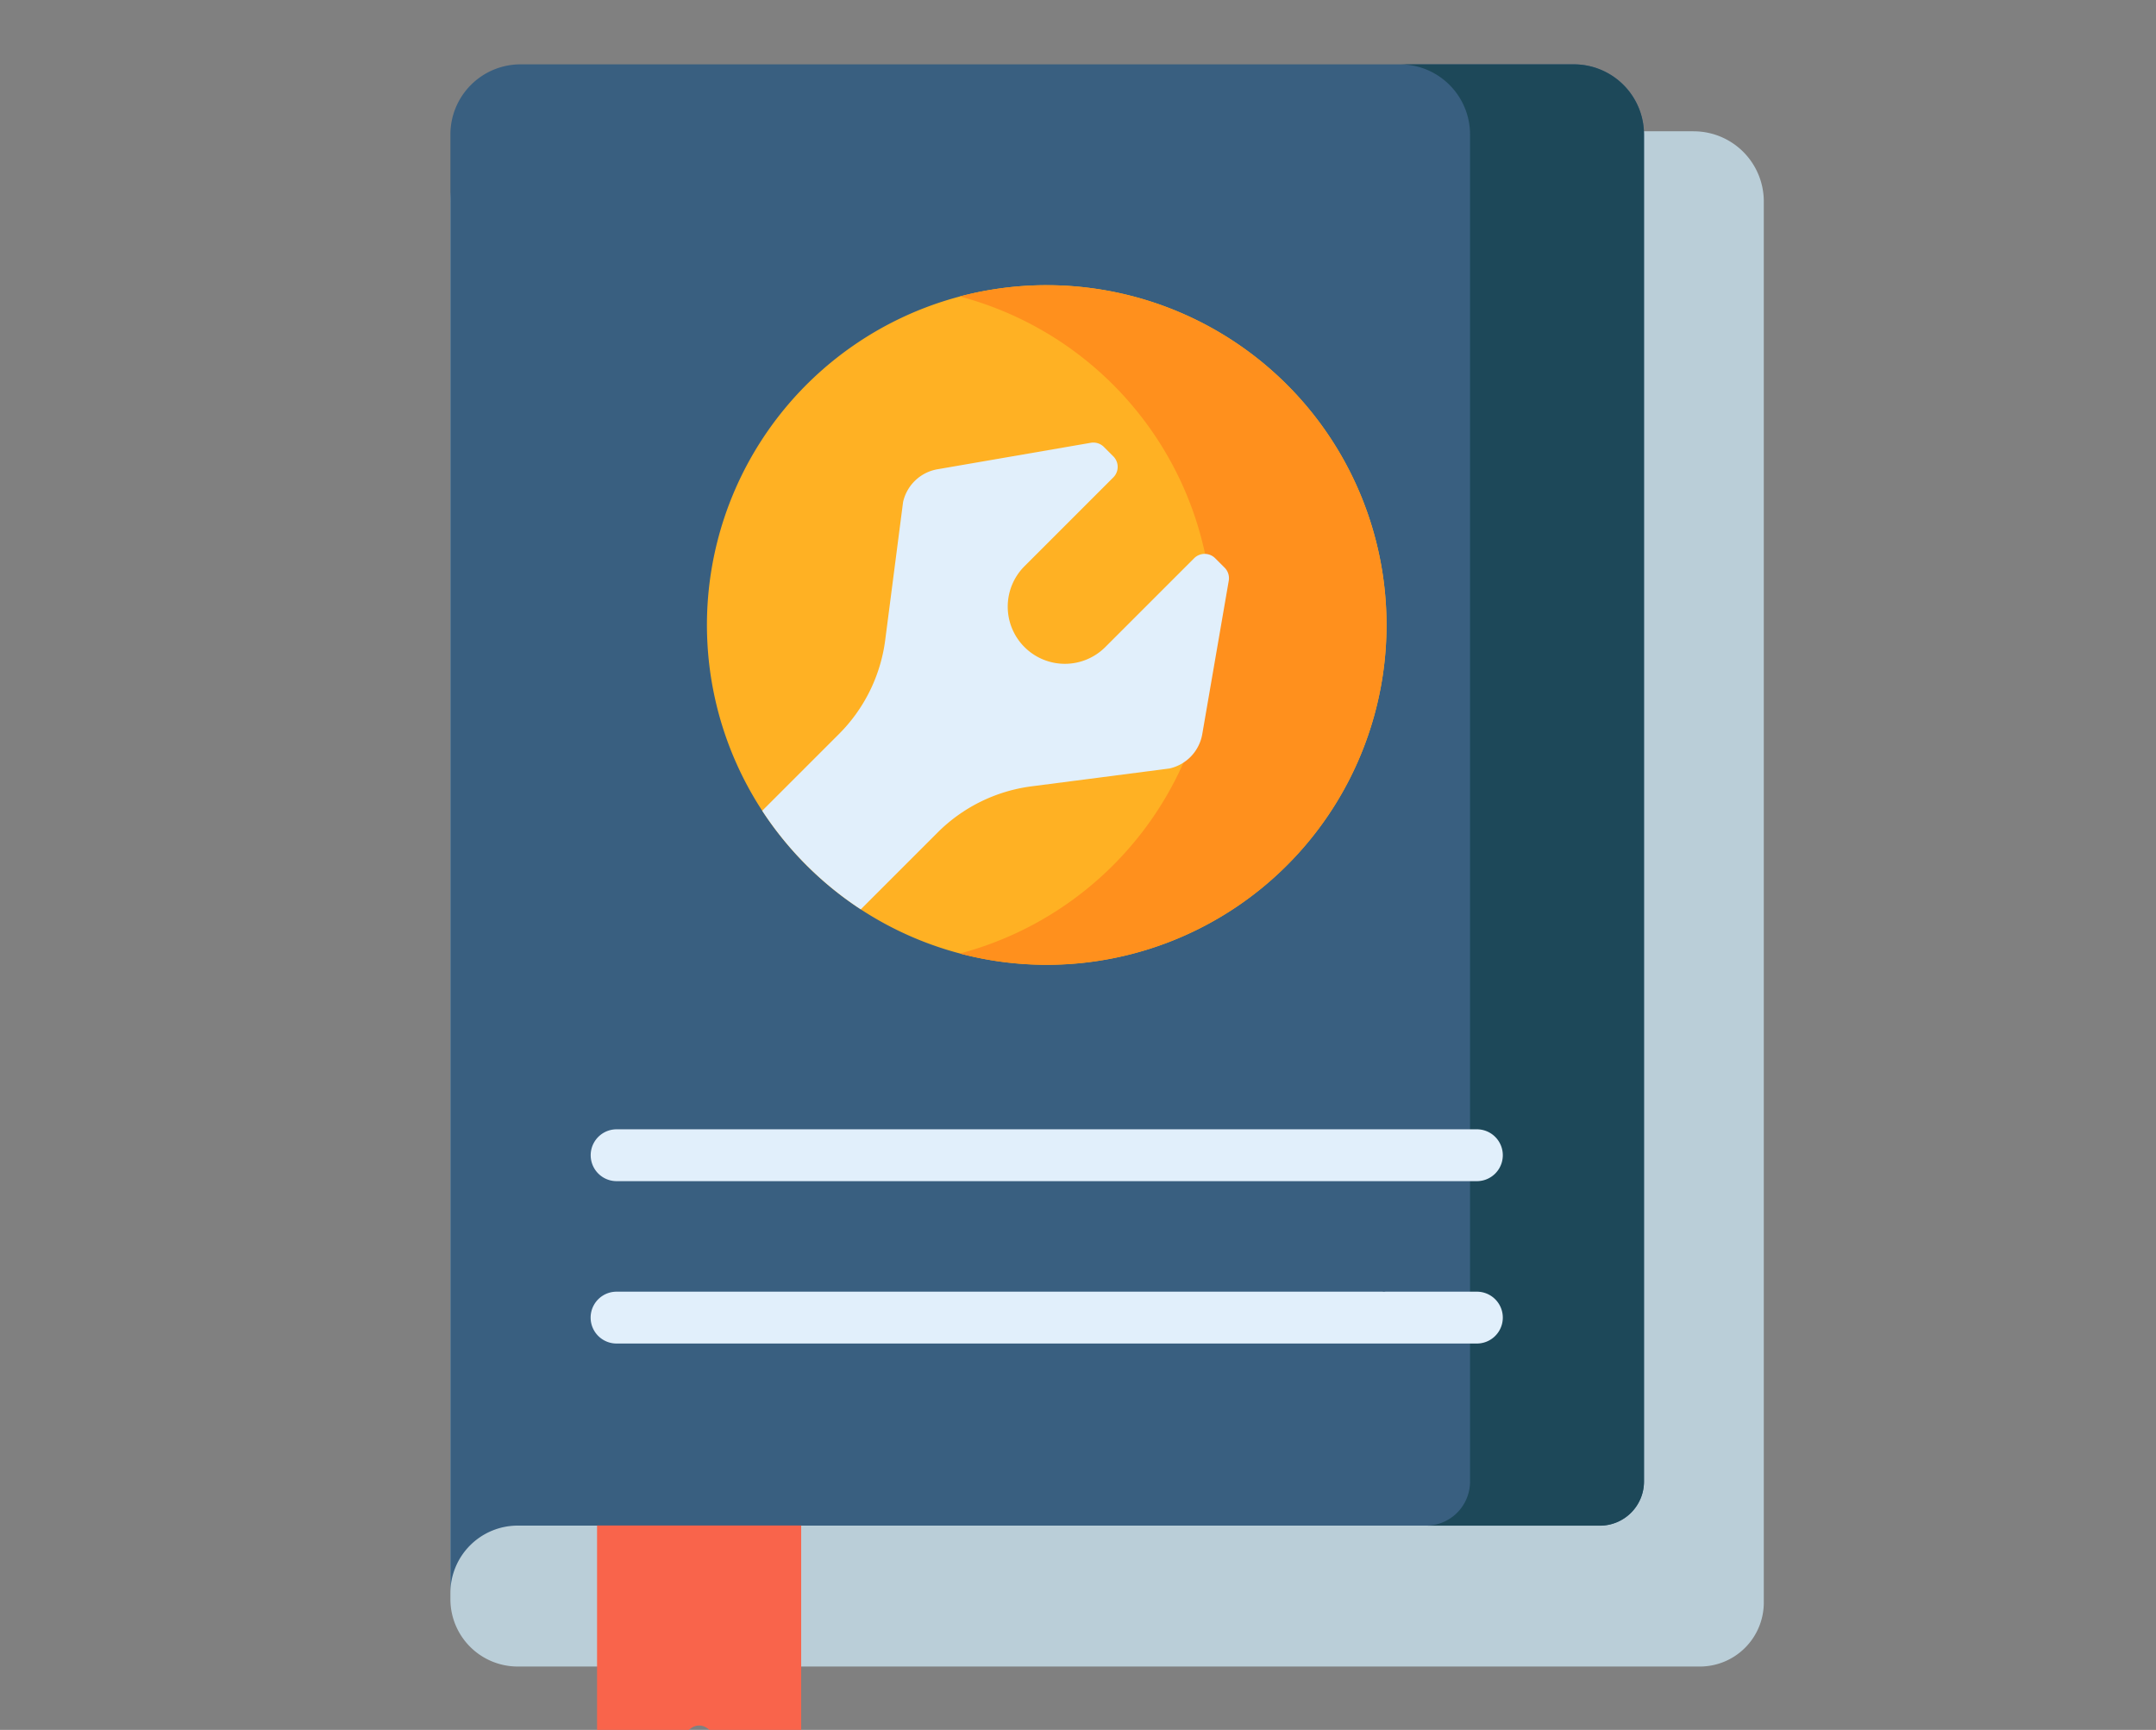 <svg xmlns="http://www.w3.org/2000/svg" width="134.031" height="107.54" viewBox="0 0 134.031 107.54">
 <rect x="0" y="0" width="134.031" height="107.54" fill="#808080" stroke="none"/>
 <g>
  <title>background</title>
  <rect fill="none" id="canvas_background" height="402" width="582" y="-1" x="-1"/>
 </g>
 <g>
  <title>Layer 1</title>
  <g id="Agrupar_3008">
   <g id="manual">
    <path fill="#baced8" d="m105.287,8.159l-72.925,0a4.362,4.362 0 0 0 -4.362,4.363l0,86.892a4.187,4.187 0 0 0 4.187,4.187l73.485,0a3.977,3.977 0 0 0 3.977,-3.977l0,-87.1a4.362,4.362 0 0 0 -4.362,-4.362l0,-0.003zm0,0.003" id="Caminho_1132"/>
    <path fill="#395f80" d="m32.186,94.84l67.268,0a2.744,2.744 0 0 0 2.746,-2.74l0,-83.738a4.363,4.363 0 0 0 -4.364,-4.362l-65.473,0a4.362,4.362 0 0 0 -4.363,4.362l0,90.664a4.187,4.187 0 0 1 4.186,-4.186zm0,0" id="Caminho_1133"/>
    <path fill="#1d4859" d="m97.836,4l-10.81,0a4.363,4.363 0 0 1 4.362,4.362l0,83.738a2.744,2.744 0 0 1 -2.745,2.745l10.81,0a2.744,2.744 0 0 0 2.749,-2.745l0,-83.738a4.363,4.363 0 0 0 -4.366,-4.362zm0,0" id="Caminho_1134"/>
    <path fill="#f9644b" d="m48.48,110.623l-4.532,-3.2a0.84,0.84 0 0 0 -0.971,0l-4.533,3.2a0.842,0.842 0 0 1 -1.327,-0.688l0,-15.1l12.69,0l0,15.1a0.842,0.842 0 0 1 -1.328,0.688l0.001,0zm-0.001,0" id="Caminho_1135"/>
    <path fill="#ffb123" d="m86.194,38.851a21.123,21.123 0 1 1 -21.122,-21.122a21.123,21.123 0 0 1 21.122,21.122zm0,0" id="Caminho_1136"/>
    <path fill="#ff901d" d="m65.072,17.729a21.147,21.147 0 0 0 -5.405,0.7a21.129,21.129 0 0 1 0,40.848a21.125,21.125 0 1 0 5.405,-41.547l0,-0.001z" id="Caminho_1137"/>
    <g id="Agrupar_1551">
     <path fill="#e1effb" d="m75.544,34.704a0.925,0.925 0 0 0 -1.309,0l-5.522,5.521a3.552,3.552 0 0 1 -5.025,0l0,0a3.552,3.552 0 0 1 0,-5.024l5.523,-5.523a0.925,0.925 0 0 0 0,-1.308l-0.587,-0.587a0.925,0.925 0 0 0 -0.811,-0.257l-9.534,1.646a2.654,2.654 0 0 0 -2.138,2.039l-1.11,8.576a10.091,10.091 0 0 1 -2.871,5.839l-4.775,4.774a21.243,21.243 0 0 0 6.126,6.131l4.776,-4.776a10.093,10.093 0 0 1 5.839,-2.872l8.576,-1.11a2.652,2.652 0 0 0 2.039,-2.138l1.646,-9.534a0.926,0.926 0 0 0 -0.257,-0.812l-0.586,-0.585zm0.586,0.585" id="Caminho_1138"/>
     <path fill="#e1effb" d="m91.813,70.204l-53.48,0a1.611,1.611 0 0 0 0,3.223l53.48,0a1.611,1.611 0 0 0 0,-3.223zm0,0" id="Caminho_1139"/>
     <path fill="#e1effb" d="m91.813,80.298l-5.617,0c-0.045,0 -0.09,0 -0.134,0.006s-0.088,-0.006 -0.133,-0.006l-47.6,0a1.611,1.611 0 0 0 0,3.223l47.6,0c0.045,0 0.089,0 0.133,0s0.089,0 0.134,0l5.617,0a1.611,1.611 0 1 0 0,-3.223zm0,0" id="Caminho_1140"/>
    </g>
   </g>
  </g>
 </g>
</svg>
